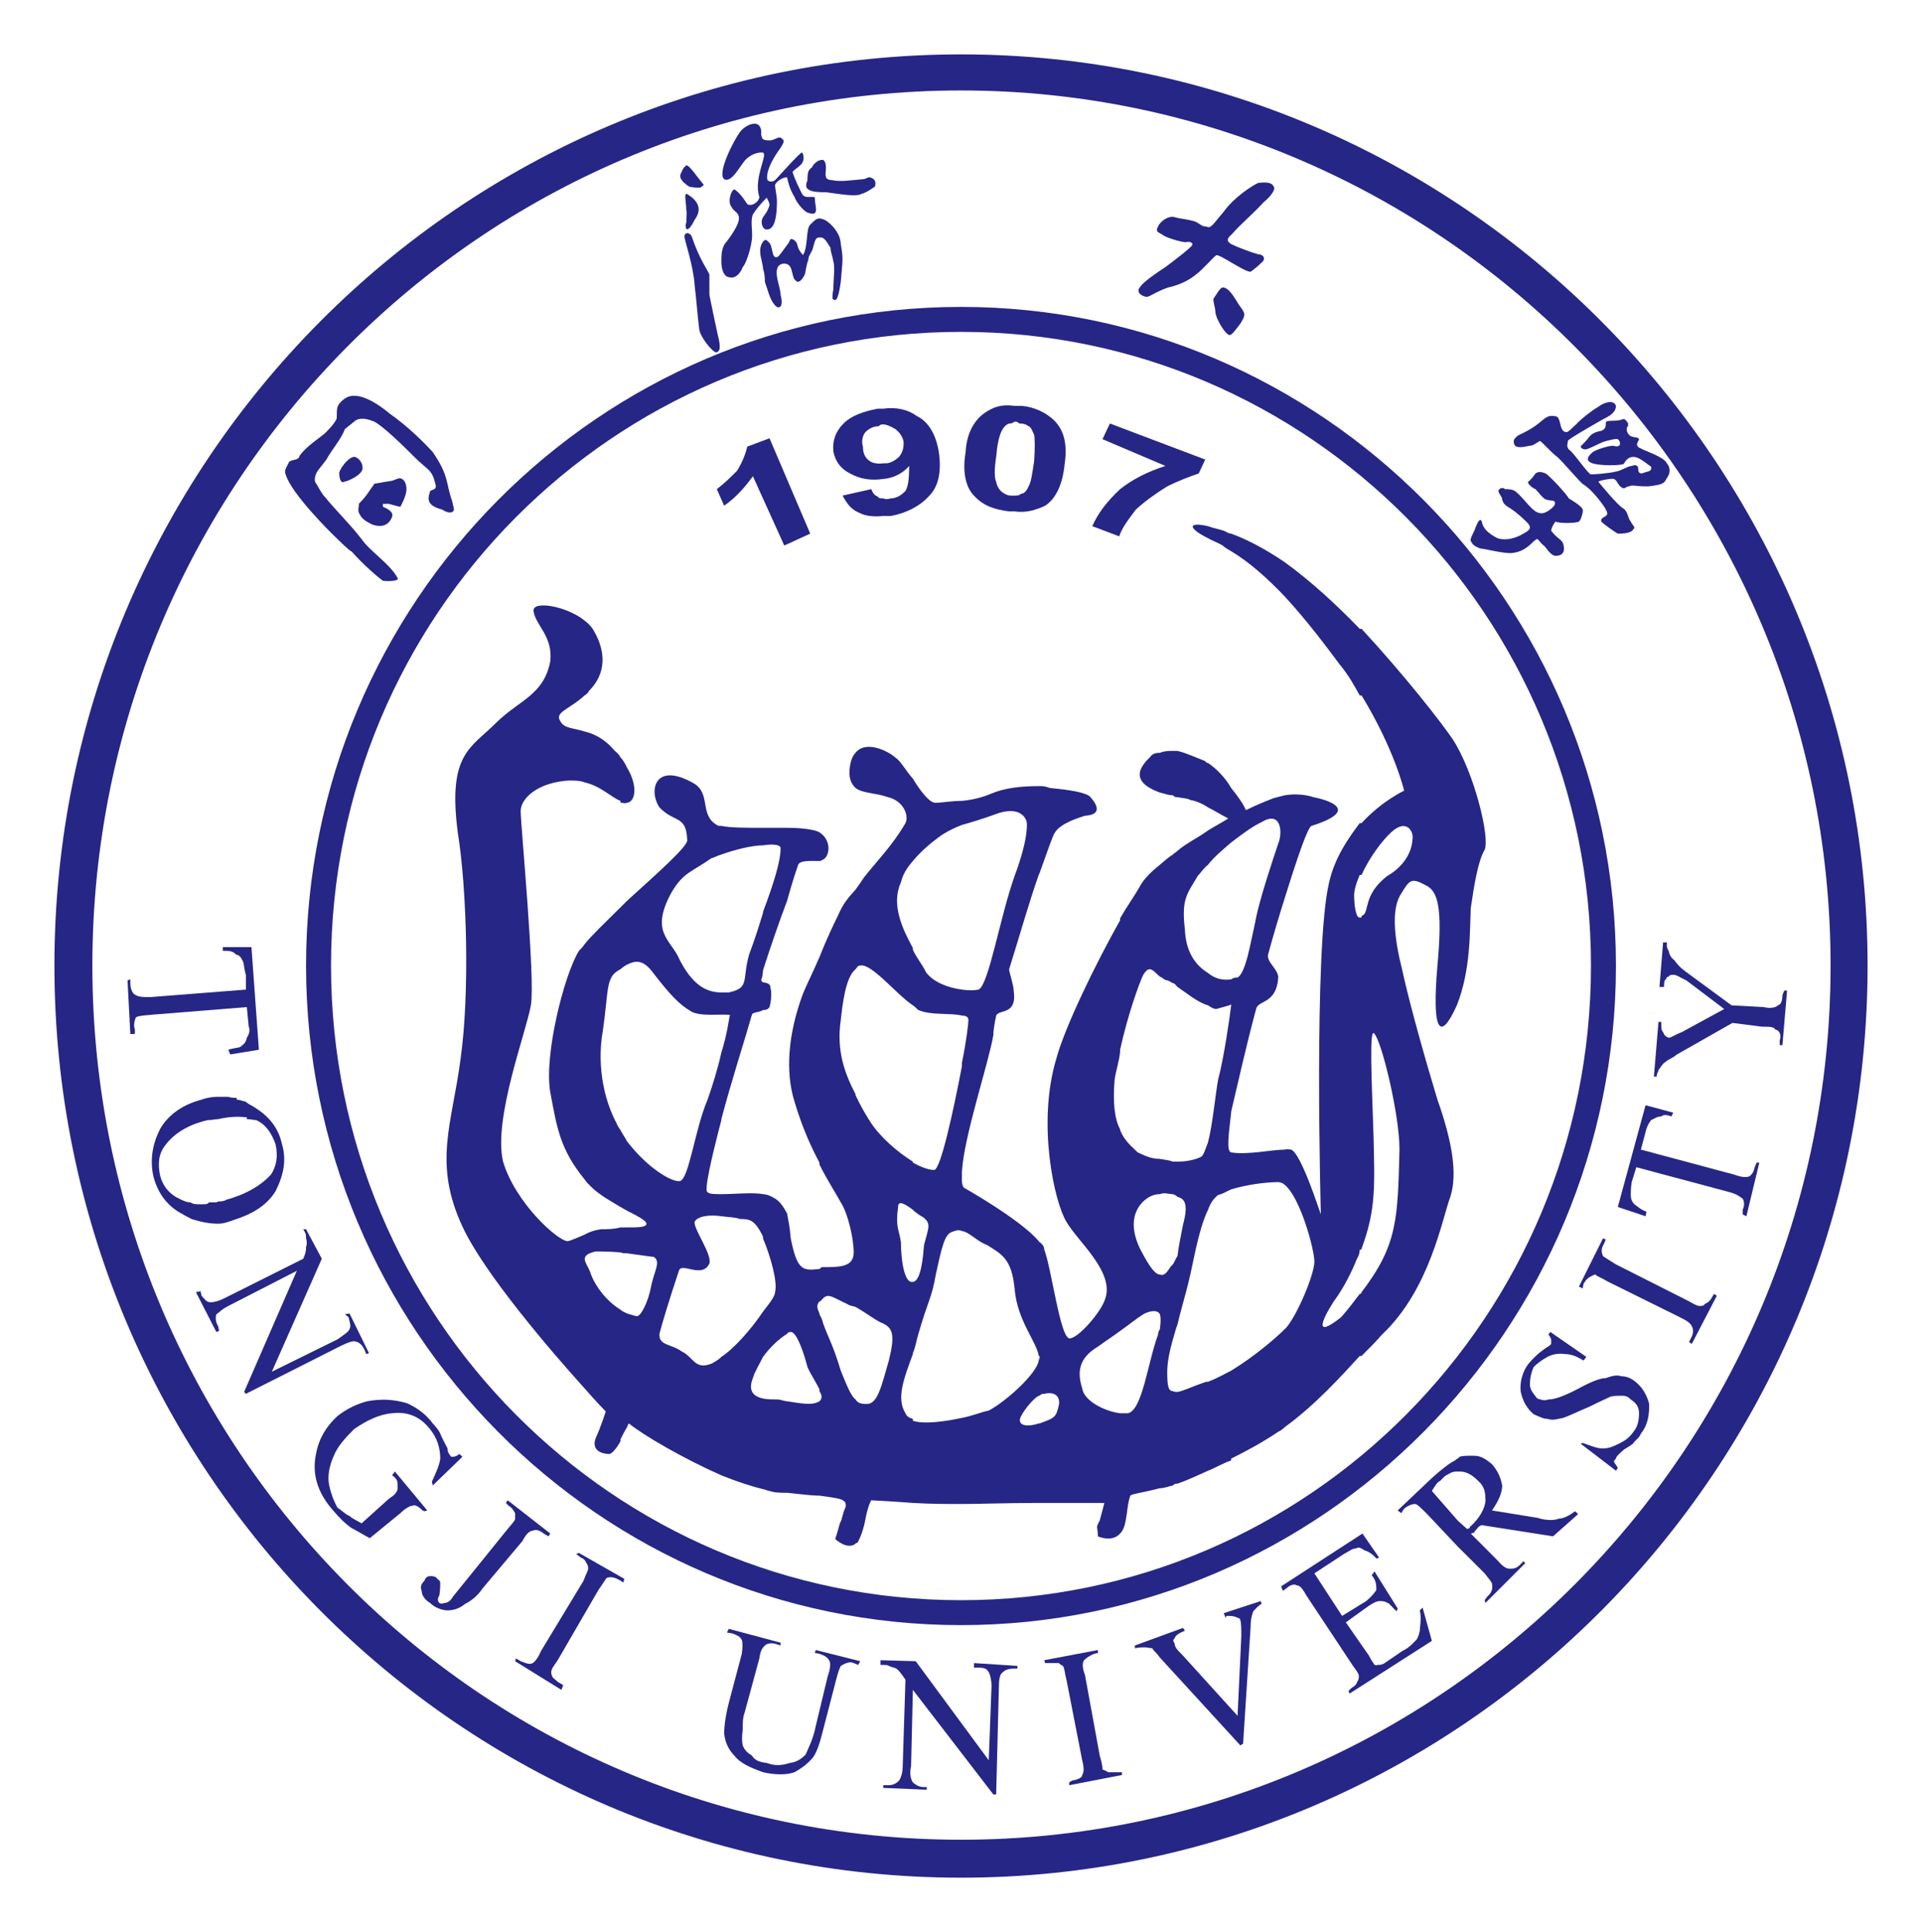 <?xml version="1.0" encoding="UTF-8" standalone="no"?>
<!DOCTYPE svg PUBLIC "-//W3C//DTD SVG 1.0//EN" "http://www.w3.org/TR/2001/REC-SVG-20010904/DTD/svg10.dtd">
<svg
   xmlns:svg="http://www.w3.org/2000/svg"
   xmlns="http://www.w3.org/2000/svg"
   version="1.0"
   width="764"
   height="768"
   viewBox="-1.423 -1.423 50.286 50.551"
   id="svg3544">
  <defs
     id="defs3546" />
  <path
     d="M 0,23.84 C 0,37.009 10.626,47.705 23.721,47.705 L 23.721,46.712 C 11.16,46.712 0.993,36.475 0.993,23.84 C 0.993,11.23 11.16,0.944 23.721,0.944 C 36.258,0.944 46.472,11.23 46.472,23.84 C 46.472,36.475 36.258,46.712 23.721,46.712 L 23.721,47.705 C 36.79,47.705 47.44,37.009 47.44,23.84 C 47.44,10.699 36.79,-5.6843419e-14 23.721,-5.6843419e-14 C 10.626,-5.6843419e-14 0,10.699 0,23.84"
     id="path2879"
     style="fill:#262686;fill-opacity:1;fill-rule:evenodd;stroke:none" />
  <path
     d="M 6.584,23.84 C 6.584,33.352 14.256,41.097 23.721,41.097 L 23.721,40.445 C 14.62,40.445 7.237,33.014 7.237,23.84 C 7.237,14.691 14.62,7.26 23.721,7.26 C 32.82,7.26 40.203,14.691 40.203,23.84 C 40.203,33.014 32.82,40.445 23.721,40.445 L 23.721,41.097 C 33.16,41.097 40.856,33.352 40.856,23.84 C 40.856,14.352 33.16,6.607 23.721,6.607 C 14.256,6.607 6.584,14.352 6.584,23.84"
     id="path2881"
     style="fill:#262686;fill-opacity:1;fill-rule:evenodd;stroke:none" />
  <path
     d="M 18.129,10.262 C 18.08,10.457 18.009,10.65 17.863,10.893 C 17.669,11.085 17.523,11.23 17.331,11.375 L 17.523,11.809 C 17.863,11.568 18.08,11.303 18.275,11.037 L 19.096,12.85 L 19.775,12.539 L 18.71,10.044 L 18.129,10.262 z"
     id="path2883"
     style="fill:#262686;fill-opacity:1;fill-rule:evenodd;stroke:none" />
  <path
     d="M 21.686,11.617 L 21.686,12.078 C 21.42,12.101 21.226,12.078 21.082,12.005 C 20.84,11.909 20.742,11.76 20.621,11.544 L 21.372,11.375 C 21.42,11.496 21.469,11.544 21.541,11.568 C 21.565,11.617 21.614,11.617 21.686,11.617 M 21.686,9.27 L 21.686,9.681 C 21.636,9.681 21.614,9.681 21.565,9.729 C 21.42,9.729 21.3,9.803 21.226,9.876 C 21.154,9.949 21.106,10.116 21.154,10.262 C 21.154,10.457 21.226,10.578 21.348,10.65 C 21.42,10.699 21.565,10.72 21.686,10.699 L 21.686,11.109 C 21.348,11.156 21.082,11.109 20.816,10.965 C 20.574,10.842 20.429,10.65 20.38,10.384 C 20.356,10.116 20.429,9.876 20.646,9.658 C 20.84,9.46 21.154,9.344 21.541,9.27 L 21.686,9.27 z M 22.559,9.46 C 22.34,9.295 22.025,9.221 21.686,9.27 L 21.686,9.681 C 21.76,9.681 21.881,9.729 22.001,9.803 C 22.099,9.876 22.195,9.995 22.219,10.141 C 22.219,10.311 22.195,10.406 22.099,10.531 C 22.025,10.601 21.881,10.699 21.76,10.699 L 21.686,10.699 L 21.686,11.109 C 21.953,11.085 22.195,10.965 22.364,10.768 C 22.364,11.085 22.34,11.303 22.267,11.422 C 22.148,11.544 22.025,11.617 21.881,11.617 C 21.809,11.643 21.735,11.643 21.686,11.617 L 21.686,12.078 L 21.881,12.078 C 22.291,12.005 22.654,11.809 22.872,11.568 C 23.14,11.303 23.211,10.915 23.14,10.406 C 23.066,9.949 22.872,9.609 22.559,9.46"
     id="path2885"
     style="fill:#262686;fill-opacity:1;fill-rule:evenodd;stroke:none" />
  <path
     d="M 25.124,9.196 L 25.124,9.609 C 25.051,9.658 25.026,9.658 24.979,9.658 C 24.905,9.681 24.832,9.754 24.785,9.851 C 24.712,9.995 24.664,10.239 24.64,10.531 C 24.591,10.842 24.591,11.085 24.64,11.182 C 24.664,11.303 24.712,11.375 24.785,11.446 C 24.858,11.496 24.93,11.544 25.026,11.544 L 25.124,11.544 L 25.124,11.957 L 24.979,11.957 C 24.591,11.909 24.3,11.809 24.059,11.544 C 23.865,11.351 23.744,10.965 23.841,10.406 C 23.865,9.924 24.059,9.585 24.324,9.391 C 24.567,9.221 24.785,9.149 25.124,9.196 M 25.293,9.196 L 25.124,9.196 L 25.124,9.609 C 25.172,9.609 25.196,9.609 25.245,9.658 C 25.317,9.658 25.39,9.658 25.488,9.729 C 25.559,9.754 25.582,9.851 25.633,9.949 C 25.656,10.068 25.656,10.335 25.633,10.65 C 25.582,10.965 25.559,11.182 25.488,11.303 C 25.439,11.422 25.366,11.496 25.293,11.496 C 25.245,11.544 25.172,11.544 25.124,11.544 L 25.124,11.957 C 25.439,12.005 25.704,11.909 25.922,11.809 C 26.212,11.617 26.383,11.23 26.431,10.72 C 26.505,10.239 26.431,9.851 26.165,9.585 C 25.97,9.391 25.656,9.221 25.293,9.196"
     id="path2887"
     style="fill:#262686;fill-opacity:1;fill-rule:evenodd;stroke:none" />
  <path
     d="M 27.616,9.658 L 27.422,10.068 L 29.069,10.768 C 28.61,10.915 28.221,11.109 27.883,11.375 C 27.545,11.691 27.302,12.005 27.156,12.344 L 27.859,12.61 C 27.931,12.393 28.076,12.199 28.295,11.909 C 28.535,11.691 28.802,11.496 29.116,11.303 C 29.407,11.156 29.723,11.037 29.94,10.965 L 30.11,10.601 L 27.616,9.658 z"
     id="path2889"
     style="fill:#262686;fill-opacity:1;fill-rule:evenodd;stroke:none" />
  <path
     d="M 9.899,10.406 C 9.706,10.19 9.248,9.729 8.761,9.391 C 8.328,9.027 7.866,8.811 7.6,9.004 C 7.334,9.196 7.406,9.295 7.384,9.535 C 7.31,9.681 7.189,9.803 7.067,9.924 C 6.923,10.044 6.584,10.262 6.415,10.502 C 6.39,10.65 6.147,10.578 6.124,10.699 C 6.075,10.795 6.003,10.893 6.05,10.989 C 6.196,11.496 7.261,12.539 7.261,12.539 C 7.261,12.539 7.77,13.046 7.77,12.999 C 8.109,13.385 8.495,13.7 8.594,13.773 C 8.786,13.795 9.029,13.773 8.979,13.7 C 8.786,13.335 8.252,12.999 8.036,12.682 C 7.721,12.273 7.384,11.957 7.067,11.568 C 6.996,11.496 6.923,11.351 6.85,11.23 C 6.801,11.182 6.801,11.085 6.85,10.965 C 6.874,10.893 6.996,10.768 7.116,10.601 C 7.261,10.335 7.504,10.068 7.6,9.803 C 7.696,9.729 7.841,9.609 7.841,9.609 C 7.963,9.488 8.181,9.535 8.303,9.585 C 8.449,9.609 8.883,9.995 9.415,10.531 C 9.777,10.893 9.876,10.842 9.971,11.254 C 10.021,11.422 9.826,11.375 9.826,11.446 C 9.755,11.643 9.755,11.809 10.143,11.909 C 10.214,11.957 10.36,12.027 10.431,11.957 C 10.48,11.909 10.431,11.834 10.408,11.691 C 10.238,11.23 10.335,11.037 9.899,10.406"
     id="path2891"
     style="fill:#262686;fill-opacity:1;fill-rule:evenodd;stroke:none" />
  <path
     d="M 8.06,10.795 C 8.06,10.699 7.986,10.578 7.866,10.531 C 7.696,10.502 7.406,10.915 7.455,10.989 C 7.455,11.109 7.504,11.23 7.576,11.182 C 7.649,11.182 8.109,10.989 8.06,10.795"
     id="path2893"
     style="fill:#262686;fill-opacity:1;fill-rule:evenodd;stroke:none" />
  <path
     d="M 8.835,11.156 C 8.641,11.182 8.424,11.23 8.376,11.23 C 8.23,11.422 8.181,11.544 7.963,11.76 C 7.986,11.76 7.914,11.957 7.986,12.027 C 8.036,12.149 8.158,12.223 8.303,12.295 C 8.424,12.344 8.714,12.415 8.835,12.101 C 8.883,11.957 8.689,11.881 8.594,11.834 L 8.594,11.76 L 8.714,11.76 C 8.714,11.738 8.979,11.834 9.053,11.834 C 9.15,11.643 9.295,11.375 9.15,11.156 C 9.053,11.037 8.979,11.109 8.835,11.156"
     id="path2895"
     style="fill:#262686;fill-opacity:1;fill-rule:evenodd;stroke:none" />
  <path
     d="M 16.895,3.486 C 16.942,3.46 16.942,3.46 16.992,3.414 C 16.823,3.22 16.605,2.88 16.532,2.905 C 16.483,2.953 16.459,2.953 16.41,3.074 C 16.339,3.196 16.361,3.291 16.605,3.46 C 16.725,3.486 16.797,3.486 16.895,3.486"
     id="path2897"
     style="fill:#262686;fill-opacity:1;fill-rule:evenodd;stroke:none" />
  <path
     d="M 18.637,3.749 C 18.661,3.801 18.71,3.873 18.71,3.945 C 18.661,4.114 18.589,4.186 18.54,4.259 C 18.468,4.381 18.516,4.525 18.589,4.574 C 18.855,4.647 18.904,4.209 18.904,3.848 C 18.904,3.679 18.855,3.533 18.855,3.414 C 18.904,3.291 19.12,3.196 19.17,3.22 C 19.194,3.34 19.241,3.533 19.363,3.729 C 19.435,3.919 19.63,4.114 19.703,4.139 C 20.041,4.259 19.895,3.993 19.895,3.749 C 19.895,3.729 19.848,3.729 19.823,3.729 C 19.726,3.729 19.654,3.749 19.58,3.679 C 19.556,3.655 19.315,3.149 19.315,3.074 C 19.363,3.001 19.556,2.905 19.58,2.808 C 19.63,2.709 19.58,2.566 19.556,2.566 C 19.459,2.615 18.927,3.22 18.855,3.291 C 18.784,3.34 18.71,3.34 18.661,3.291 C 18.637,3.266 18.589,3.001 19,2.444 C 19.12,2.251 19.096,2.251 19,2.178 C 18.927,2.154 18.83,2.251 18.71,2.251 C 18.589,2.251 18.516,2.225 18.516,2.178 C 18.468,2.106 18.516,1.985 18.468,1.913 C 18.395,1.718 18.08,1.84 17.936,2.033 C 17.79,2.225 17.331,3.098 17.523,3.266 C 17.718,3.364 17.913,2.953 18.08,2.759 C 18.275,2.566 18.468,2.566 18.516,2.566 C 18.71,2.566 18.275,3.22 18.444,3.729 C 18.444,3.848 18.25,3.993 18.129,3.919 C 18.129,3.919 17.936,3.606 17.79,3.533 C 17.718,3.533 17.596,3.848 17.718,3.993 C 17.79,4.186 18.177,4.114 17.596,4.89 C 17.45,5.032 17.45,5.254 17.45,5.421 C 17.45,5.639 17.523,5.832 17.669,5.832 C 17.863,5.88 17.985,5.639 18.009,5.565 C 18.08,5.495 18.201,5.181 18.25,4.839 C 18.275,4.6 18.201,4.381 18.275,4.186 C 18.371,4.04 18.468,3.919 18.637,3.749"
     id="path2899"
     style="fill:#262686;fill-opacity:1;fill-rule:evenodd;stroke:none" />
  <path
     d="M 16.749,4.332 C 16.942,4.066 16.87,3.848 16.556,3.655 C 16.459,3.606 16.532,3.873 16.532,4.066 C 16.556,4.114 16.532,4.332 16.532,4.405 C 16.483,4.501 16.532,4.768 16.749,4.332"
     id="path2901"
     style="fill:#262686;fill-opacity:1;fill-rule:evenodd;stroke:none" />
  <path
     d="M 17.137,6.293 L 17.137,5.76 C 17.089,5.639 16.87,5.349 16.676,4.768 C 16.628,4.647 16.483,4.647 16.483,4.768 C 16.483,4.839 16.725,5.565 16.749,6.026 C 16.797,6.415 16.823,6.801 16.87,7.188 C 16.895,7.405 17.259,7.843 17.331,7.794 C 17.402,7.768 17.45,7.695 17.355,7.332 C 17.281,6.996 17.209,6.655 17.137,6.293"
     id="path2903"
     style="fill:#262686;fill-opacity:1;fill-rule:evenodd;stroke:none" />
  <path
     d="M 21.348,3.22 C 21.3,3.196 21.226,3.266 21.154,3.266 C 20.84,3.291 20.574,3.34 20.356,3.291 C 20.282,3.291 20.186,3.266 20.186,3.196 C 20.163,3.149 20.186,3.074 20.186,2.953 C 20.186,2.88 20.163,2.759 20.09,2.759 C 19.968,2.759 19.848,2.88 19.823,2.953 C 19.726,3.025 19.703,3.074 19.703,3.291 C 19.654,3.414 19.654,3.486 19.726,3.533 C 19.823,3.606 20.016,3.606 20.186,3.606 C 20.55,3.655 20.96,3.729 21.106,3.655 C 21.275,3.606 21.42,3.486 21.469,3.46 C 21.494,3.364 21.494,3.266 21.348,3.22"
     id="path2905"
     style="fill:#262686;fill-opacity:1;fill-rule:evenodd;stroke:none" />
  <path
     d="M 20.09,4.308 C 19.968,4.259 19.895,4.332 19.775,4.455 C 19.654,4.574 19.726,5.058 19.58,5.254 C 19.58,5.229 19.508,5.181 19.459,5.058 C 19.435,4.986 19.435,4.89 19.315,4.839 C 19.241,4.79 19.241,4.914 19.17,4.986 C 19.049,5.155 18.976,5.254 18.927,5.298 C 18.734,5.372 18.83,4.986 18.661,4.89 C 18.589,4.768 18.444,4.986 18.468,5.181 C 18.468,5.298 18.54,5.495 18.54,5.612 C 18.589,5.736 18.589,5.905 18.589,5.954 C 18.661,6.147 18.71,6.389 18.83,6.536 C 18.927,6.68 19.096,6.655 19,6.293 C 19,6.099 18.83,5.76 18.927,5.565 C 19,5.446 19.17,5.446 19.241,5.543 C 19.315,5.639 19.315,5.88 19.386,5.905 C 19.459,6.026 19.58,5.88 19.63,5.76 C 19.654,5.736 19.654,5.565 19.726,5.372 C 19.726,5.254 19.823,5.181 19.848,5.058 C 19.895,4.914 19.895,4.79 20.016,4.79 C 20.163,4.768 20.234,4.963 20.306,5.058 C 20.306,5.181 20.356,5.254 20.38,5.421 C 20.429,5.543 20.38,5.905 20.38,6.147 C 20.356,6.269 20.356,6.343 20.356,6.389 C 20.429,6.463 20.501,6.487 20.574,5.954 C 20.621,5.372 20.646,5.372 20.574,4.963 C 20.574,4.647 20.234,4.332 20.09,4.308"
     id="path2907"
     style="fill:#262686;fill-opacity:1;fill-rule:evenodd;stroke:none" />
  <path
     d="M 31.491,3.364 C 31.296,3.46 30.86,3.749 30.595,4.114 C 30.305,4.455 30.255,4.574 30.133,4.501 C 30.038,4.501 30.061,4.501 29.867,4.381 C 29.65,4.308 29.48,4.308 29.311,4.259 C 29.141,4.209 28.924,4.381 28.876,4.501 C 28.802,4.647 28.876,4.647 28.995,4.72 C 29.069,4.79 29.48,4.914 29.602,4.914 C 29.674,4.89 29.795,4.914 29.771,4.986 C 29.771,5.032 29.264,5.421 29.069,5.565 C 28.876,5.688 28.489,5.954 28.416,6.074 C 28.27,6.22 28.464,6.343 28.585,6.343 C 28.656,6.343 28.85,6.195 29.141,6.099 C 29.48,6.026 29.723,5.88 29.867,5.76 C 30.038,5.639 30.328,5.298 30.4,5.254 C 30.496,5.229 31.126,5.688 31.296,5.688 C 31.367,5.639 31.491,5.543 31.586,5.446 C 31.707,5.349 31.634,5.229 31.491,5.229 C 31.32,5.181 30.981,5.058 30.788,4.963 C 30.595,4.839 30.762,4.768 30.86,4.647 C 30.956,4.525 31.418,4.114 31.634,3.873 C 31.9,3.655 31.95,3.486 31.9,3.46 C 31.852,3.34 31.684,3.34 31.491,3.364"
     id="path2909"
     style="fill:#262686;fill-opacity:1;fill-rule:evenodd;stroke:none" />
  <path
     d="M 30.567,6.099 C 30.496,6.099 30.4,6.293 30.328,6.389 C 30.305,6.463 30.376,6.607 30.376,6.753 C 30.4,6.923 30.595,7.26 30.714,7.332 C 30.788,7.381 30.86,7.26 31.03,7.044 C 31.174,6.801 31.174,6.801 30.981,6.536 C 30.835,6.293 30.714,6.099 30.567,6.099"
     id="path2911"
     style="fill:#262686;fill-opacity:1;fill-rule:evenodd;stroke:none" />
  <path
     d="M 42.188,10.699 C 42.115,10.531 41.631,10.384 41.509,10.311 C 41.315,10.239 41.46,10.116 41.46,10.068 C 41.438,9.995 41.269,10.044 41.195,9.949 C 41.123,9.876 41.123,9.754 41.171,9.729 C 41.171,9.681 41.195,9.658 41.123,9.585 C 41.05,9.488 41.05,9.585 40.807,9.585 C 40.59,9.585 40.59,9.609 40.59,9.658 C 40.59,9.729 40.59,9.803 40.469,9.851 C 40.324,9.876 40.203,9.924 40.131,10.044 C 40.009,10.19 39.936,10.239 39.936,10.262 C 39.936,10.311 40.009,10.335 40.057,10.335 C 40.131,10.335 40.396,10.19 40.516,10.141 C 40.59,10.116 40.856,10.044 40.905,10.068 C 40.977,10.116 40.977,10.239 40.929,10.239 C 40.905,10.262 40.856,10.262 40.785,10.239 C 40.663,10.239 40.349,10.335 40.25,10.406 C 40.131,10.502 40.081,10.601 40.154,10.65 C 40.25,10.768 40.905,10.768 41.05,10.72 C 41.074,10.72 41.123,10.531 41.315,10.531 C 41.438,10.531 41.583,10.65 41.655,10.699 C 41.726,10.768 41.801,10.768 41.776,10.842 C 41.776,10.915 41.655,10.915 41.532,10.965 C 41.46,10.965 41.438,10.915 41.438,10.842 C 41.438,10.768 41.389,10.72 41.269,10.768 C 41.171,10.768 41.001,10.893 40.856,10.915 C 40.663,10.965 40.276,10.989 40.203,10.989 C 40.131,10.989 39.744,10.406 39.621,10.335 C 39.551,10.239 39.597,10.19 39.597,10.116 C 39.597,10.068 40.324,9.658 40.54,9.535 C 40.807,9.412 40.856,9.295 40.856,9.196 C 40.807,9.027 40.54,9.101 40.396,9.221 C 40.25,9.295 39.888,9.585 39.815,9.681 C 39.719,9.754 39.597,9.924 39.525,9.876 C 39.404,9.851 39.404,9.609 39.356,9.535 C 39.331,9.46 39.259,9.46 39.138,9.46 C 38.968,9.488 38.895,9.658 38.534,9.851 C 38.362,9.949 38.291,9.949 38.219,10.044 C 38.17,10.068 38.17,10.19 38.219,10.239 C 38.291,10.311 38.484,10.262 38.605,10.239 C 38.703,10.239 38.799,10.141 38.871,10.116 C 38.895,10.116 39.138,10.384 39.282,10.502 C 39.429,10.601 39.936,11.23 40.009,11.254 C 40.276,11.422 40.59,11.881 40.59,11.909 C 40.614,11.957 40.663,12.027 40.59,12.078 C 40.469,12.149 40.469,12.149 40.469,12.223 C 40.516,12.273 40.807,12.489 40.905,12.539 C 41.001,12.539 41.269,12.539 41.315,12.415 C 41.389,12.393 41.269,12.295 41.244,12.223 C 41.171,12.149 41.171,11.957 41.05,11.881 C 40.905,11.809 40.396,11.182 40.396,11.182 C 40.396,11.156 40.735,11.085 40.807,11.109 C 40.905,11.156 40.905,11.303 41.05,11.351 C 41.123,11.351 41.123,11.303 41.195,11.303 C 41.315,11.254 41.315,11.303 41.703,11.303 C 42.09,11.254 42.115,11.23 42.188,11.085 C 42.26,10.989 42.307,10.842 42.188,10.699"
     id="path2913"
     style="fill:#262686;fill-opacity:1;fill-rule:evenodd;stroke:none" />
  <path
     d="M 39.621,11.617 C 39.597,11.544 39.138,11.037 39.016,10.965 C 38.895,10.915 38.822,10.915 38.75,10.965 C 38.703,11.037 38.605,11.156 38.557,11.182 C 38.534,11.23 38.678,11.351 38.75,11.375 C 38.822,11.446 38.944,11.617 39.016,11.643 C 39.138,11.691 39.282,11.643 39.259,11.76 C 39.259,11.834 39.016,12.027 38.895,12.005 C 38.678,12.005 38.484,11.643 38.241,11.446 C 38.17,11.375 38.024,11.375 37.953,11.375 C 37.88,11.303 37.782,11.375 37.782,11.422 C 37.782,11.496 37.88,11.568 37.88,11.643 C 37.904,11.76 37.976,11.809 38.097,11.881 C 38.291,12.005 38.484,12.199 38.557,12.273 C 38.605,12.344 38.678,12.415 38.435,12.539 C 38.241,12.659 37.976,12.731 37.758,12.659 C 37.516,12.539 37.37,12.393 37.346,12.223 C 37.297,12.101 37.226,12.273 37.176,12.393 C 37.153,12.489 37.031,12.659 37.057,12.731 C 37.104,12.803 37.104,12.85 37.297,12.925 C 37.492,12.949 37.953,13.07 38.146,13.046 C 38.557,12.999 38.703,12.682 38.799,12.682 C 38.822,12.682 38.895,12.803 38.968,12.85 C 39.016,12.876 39.138,13.119 39.282,13.119 C 39.404,13.119 39.551,13.07 39.476,12.803 C 39.429,12.682 39.331,12.682 39.161,12.464 C 39.161,12.393 39.259,12.223 39.282,12.223 C 39.331,12.273 39.815,12.273 39.888,12.223 C 39.936,12.199 40.009,11.957 39.985,11.909 C 39.985,11.834 39.67,11.643 39.621,11.617"
     id="path2915"
     style="fill:#262686;fill-opacity:1;fill-rule:evenodd;stroke:none" />
  <path
     d="M 13.87,23.284 C 13.821,23.358 13.773,23.405 13.724,23.454 C 13.336,24.082 12.804,26.188 12.974,27.156 C 13.144,28.051 13.216,28.633 13.87,29.433 L 13.87,23.284 z M 13.87,14.812 L 13.87,16.773 C 13.482,17.136 13.071,17.209 13.239,17.449 C 13.336,17.642 13.579,17.62 13.87,17.716 L 13.87,19.046 C 13.748,18.999 13.604,18.999 13.459,18.999 C 12.659,19.046 12.199,19.459 12.199,19.799 C 12.199,20.161 12.586,24.201 12.466,24.881 C 12.344,25.584 11.473,27.858 11.739,28.971 C 12.054,30.036 13.168,31.052 13.434,31.052 C 13.53,31.029 13.699,30.954 13.87,30.881 L 13.87,34.901 C 12.974,33.911 11.231,31.875 10.674,30.665 C 9.899,28.996 10.408,27.979 10.626,26.284 C 10.867,24.59 10.795,21.854 10.553,20.354 C 10.286,18.297 10.893,18.154 11.546,17.499 C 12.15,16.895 12.804,16.773 12.974,15.877 C 13.046,15.223 12.586,14.931 12.537,14.571 C 12.489,14.28 13.386,14.425 13.87,14.812 M 13.87,16.773 L 13.87,14.812 C 13.966,14.885 14.062,14.982 14.111,15.079 C 14.425,15.61 14.449,16.19 13.99,16.65 C 13.966,16.7 13.918,16.749 13.87,16.773 M 13.87,19.046 C 14.305,19.145 14.595,19.459 14.812,19.531 L 14.812,19.581 L 14.812,18.396 C 14.764,18.297 14.715,18.274 14.644,18.204 C 14.377,17.887 14.086,17.766 13.87,17.716 L 13.87,19.046 z M 13.87,29.433 C 13.918,29.506 13.966,29.554 14.039,29.625 C 14.256,29.841 14.57,30.012 14.812,30.157 L 14.812,28.148 C 14.764,28.076 14.715,28.001 14.715,27.979 C 14.449,27.495 14.16,26.576 14.354,25.511 C 14.499,24.494 14.425,24.152 14.764,23.962 L 14.812,23.936 L 14.812,22.316 C 14.425,22.703 14.062,23.041 13.87,23.284 L 13.87,29.433 z M 13.87,34.901 C 14.209,35.29 14.425,35.506 14.425,35.506 C 14.425,35.506 14.305,35.894 14.16,36.209 C 14.039,36.549 14.354,36.62 14.524,36.62 C 14.57,36.62 14.715,36.475 14.812,36.281 L 14.812,36.233 L 14.812,32.844 C 14.449,32.625 14.16,32.239 14.039,31.924 C 13.966,31.636 13.651,31.439 14.16,31.32 C 14.256,31.32 14.524,31.32 14.812,31.345 L 14.812,30.691 C 14.644,30.739 14.449,30.739 14.305,30.739 C 14.134,30.762 13.99,30.811 13.87,30.881 L 13.87,34.901 z M 14.982,32.943 L 14.982,35.917 C 14.934,35.99 14.861,36.135 14.812,36.233 L 14.812,32.844 C 14.861,32.894 14.934,32.916 14.982,32.943 M 14.982,30.691 L 14.982,31.369 C 14.934,31.369 14.861,31.369 14.812,31.345 L 14.812,30.691 L 14.982,30.691 z M 14.982,28.44 L 14.982,30.254 L 14.812,30.157 L 14.812,28.148 C 14.861,28.246 14.934,28.343 14.982,28.44 M 14.982,22.146 L 14.982,23.816 C 14.934,23.84 14.861,23.889 14.812,23.936 L 14.812,22.316 L 14.982,22.146 z M 14.982,18.66 L 14.982,19.581 C 14.934,19.605 14.886,19.581 14.812,19.581 L 14.812,18.396 C 14.886,18.468 14.934,18.565 14.982,18.66 M 17.45,37.178 C 17.863,37.346 18.25,37.468 18.54,37.54 L 18.54,35.169 C 18.323,35.12 18.129,34.996 18.275,34.634 C 18.323,34.466 18.444,34.273 18.54,34.078 L 18.54,32.894 C 18.25,33.33 17.79,33.859 17.45,34.078 L 17.45,37.178 z M 18.54,20.236 C 18.129,20.236 17.669,20.236 17.45,20.186 L 17.45,20.935 C 17.79,20.812 18.25,20.695 18.54,20.695 L 18.54,20.236 z M 17.45,27.858 C 17.718,26.841 18.08,25.729 18.25,25.125 C 18.275,25.05 18.444,25.074 18.54,25.003 L 18.54,24.276 C 18.516,24.276 18.468,24.227 18.516,24.152 C 18.516,24.131 18.54,24.034 18.54,23.962 L 18.54,22.436 L 18.54,22.46 C 18.444,22.776 18.323,23.161 18.177,23.549 C 17.985,24.227 18.201,24.421 17.645,24.544 L 17.45,24.544 L 17.45,25.125 C 17.596,25.125 17.718,25.125 17.669,25.149 C 17.645,25.267 17.596,25.656 17.45,26.115 L 17.45,27.858 z M 18.54,29.821 C 18.275,29.77 17.79,29.821 17.45,29.821 L 17.45,30.399 C 17.645,30.424 17.814,30.424 17.936,30.471 C 18.201,30.471 18.323,30.495 18.54,30.93 L 18.54,30.98 L 18.54,29.821 z M 18.54,37.54 L 18.54,35.169 C 18.661,35.193 18.83,35.193 18.927,35.193 C 19,35.193 19.096,35.24 19.17,35.24 L 19.17,37.635 C 19,37.635 18.855,37.635 18.71,37.587 C 18.661,37.587 18.589,37.54 18.54,37.54 M 18.54,23.962 L 18.54,22.436 C 18.83,21.663 19,21.105 19,20.767 C 19,20.695 18.855,20.645 18.54,20.695 L 18.54,20.236 L 19.17,20.236 L 19.17,22.146 C 18.976,22.654 18.734,23.358 18.54,23.962 M 18.54,25.003 C 18.589,25.003 18.661,25.003 18.71,24.927 C 18.734,24.858 18.784,24.59 18.734,24.421 C 18.734,24.301 18.637,24.301 18.54,24.276 L 18.54,25.003 z M 19.17,30.328 L 19.17,33.475 C 18.976,33.594 18.734,33.811 18.54,34.078 L 18.54,32.894 C 18.734,32.65 18.855,32.48 18.855,32.385 C 18.927,32.117 18.734,31.439 18.54,30.98 L 18.54,29.821 C 18.589,29.821 18.637,29.841 18.661,29.841 C 18.904,29.94 19,30.012 19.17,30.328 M 19.17,37.635 C 19.459,37.66 19.775,37.709 20.016,37.709 L 20.016,35.24 C 19.823,35.362 19.508,35.29 19.17,35.24 L 19.17,37.635 z M 19.17,22.146 C 19.315,21.615 19.435,21.276 19.459,21.203 C 19.508,21.079 19.823,21.105 20.016,21.105 L 20.016,20.354 C 19.895,20.282 19.556,20.236 19.17,20.236 L 19.17,22.146 z M 20.016,31.779 C 19.58,31.826 19.435,31.826 19.266,30.98 C 19.241,30.665 19.194,30.471 19.17,30.328 L 19.17,33.475 C 19.194,33.426 19.266,33.426 19.266,33.426 C 19.435,33.426 19.63,34.055 19.703,34.344 C 19.775,34.513 19.92,34.73 20.016,34.926 L 20.016,34.975 L 20.016,32.964 L 20.016,32.943 C 19.968,32.82 19.92,32.746 20.016,32.625 L 20.016,31.779 z M 20.016,23.622 C 19.848,24.01 19.654,24.399 19.58,24.59 C 19.194,25.631 19.12,26.624 19.363,27.398 C 19.58,28.125 19.823,28.633 20.016,28.996 L 20.016,29.044 L 20.016,23.622 z M 20.016,37.709 L 20.016,35.24 C 20.09,35.169 20.09,35.095 20.016,34.975 L 20.016,32.964 C 20.041,33.014 20.09,33.086 20.114,33.206 C 20.234,33.545 20.38,33.786 20.574,34.44 C 20.742,34.854 20.84,35.095 20.96,35.193 L 20.96,38.968 C 20.742,39.139 20.429,38.845 20.429,38.845 C 20.429,38.845 20.501,38.627 20.55,38.435 C 20.621,38.312 20.621,38.167 20.695,38.024 C 20.767,37.782 20.501,37.782 20.016,37.709 M 20.016,21.105 C 20.041,21.105 20.041,21.105 20.09,21.079 C 20.282,21.01 20.356,20.574 20.016,20.354 L 20.016,21.105 z M 20.96,21.854 L 20.96,23.936 C 20.695,24.152 20.621,24.858 20.574,25.267 C 20.453,26.093 20.695,26.696 20.96,27.205 L 20.96,32.771 C 20.887,32.746 20.816,32.746 20.742,32.696 C 20.282,32.48 20.234,32.385 20.041,32.625 L 20.016,32.625 L 20.016,31.779 C 20.041,31.779 20.041,31.731 20.09,31.731 C 20.55,31.731 20.913,31.731 20.913,31.345 C 20.913,31.005 20.767,30.328 20.574,30.036 C 20.429,29.77 20.234,29.48 20.016,29.044 L 20.016,23.622 C 20.186,23.186 20.38,22.776 20.501,22.532 C 20.646,22.194 20.767,22.074 20.96,21.854 M 20.96,18.274 L 20.96,19.194 C 20.84,19.071 20.767,18.93 20.816,18.611 C 20.84,18.468 20.887,18.348 20.96,18.274 M 20.96,38.968 C 20.96,38.944 21.009,38.944 21.009,38.944 C 21.082,38.822 21.177,38.58 21.226,38.289 C 21.3,37.928 21.372,37.831 21.372,37.831 C 21.372,37.831 21.881,37.855 22.461,37.9 L 22.461,35.701 C 22.364,35.675 22.291,35.627 22.267,35.554 C 22.025,35.169 22.219,34.659 22.461,34.005 L 22.461,32.117 C 22.219,32.165 22.148,31.464 22.148,31.076 C 22.099,30.739 22.001,30.691 22.074,30.157 C 22.074,29.965 22.267,30.086 22.461,30.23 L 22.461,28.971 C 22.074,28.729 21.614,28.343 21.348,27.931 C 21.226,27.739 21.082,27.495 20.96,27.23 L 20.96,27.205 L 20.96,32.771 C 21.3,32.964 21.494,33.134 21.686,33.206 C 21.929,33.33 22.001,33.498 21.832,34.175 C 21.636,34.854 21.541,35.29 21.275,35.311 C 21.154,35.311 21.032,35.311 20.96,35.193 L 20.96,38.968 z M 22.461,18.95 C 22.267,18.734 22.148,18.491 22.001,18.396 C 21.809,18.224 21.226,17.936 20.96,18.274 L 20.96,19.194 C 21.154,19.339 21.469,19.314 21.809,19.434 C 22.219,19.531 22.364,19.92 22.267,20.113 C 21.929,20.695 21.541,21.079 21.177,21.54 C 21.082,21.688 21.009,21.784 20.96,21.854 L 20.96,23.936 C 21.009,23.889 21.009,23.84 21.082,23.84 C 21.372,23.769 22.025,24.59 22.461,24.881 L 22.461,23.381 C 22.195,22.895 21.881,22.244 22.148,21.663 C 22.195,21.468 22.291,21.3 22.461,21.105 L 22.461,18.95 z M 23.744,26.476 L 23.744,30.786 C 23.648,30.739 23.551,30.786 23.477,30.811 C 23.284,30.881 23.211,31.245 23.066,31.899 C 22.945,32.578 22.872,32.553 22.606,33.475 C 22.559,33.62 22.535,33.811 22.461,33.981 L 22.461,34.005 L 22.461,32.117 C 22.68,32.094 22.729,31.439 22.753,31.15 C 22.872,30.691 22.945,30.594 22.729,30.424 C 22.68,30.399 22.559,30.328 22.461,30.23 L 22.461,28.971 L 22.461,28.996 C 22.68,29.116 22.872,29.188 23.017,29.188 C 23.188,29.188 23.526,27.615 23.744,26.476 M 23.744,24.469 L 23.744,25.149 C 23.454,25.074 22.921,25.149 22.606,25.003 C 22.559,24.977 22.535,24.927 22.461,24.881 L 22.461,23.381 L 22.461,23.427 C 22.559,23.646 22.729,23.84 22.8,24.01 C 22.994,24.276 23.38,24.421 23.744,24.469 M 22.461,37.9 L 22.461,35.701 L 22.461,35.75 C 22.753,35.846 23.284,35.773 23.744,35.675 L 23.744,37.928 L 23.671,37.928 C 23.405,37.928 22.921,37.928 22.461,37.9 M 23.744,19.531 L 23.744,20.161 C 23.551,20.236 23.405,20.305 23.211,20.427 C 22.945,20.62 22.68,20.839 22.461,21.105 L 22.461,18.95 C 22.68,19.314 22.921,19.605 23.066,19.581 C 23.211,19.581 23.477,19.531 23.744,19.531 M 23.744,37.928 C 24.131,37.928 24.979,37.9 25.754,37.9 L 25.776,37.9 L 25.776,35.82 L 25.754,35.82 C 25.39,35.941 25.172,35.846 25.293,35.627 C 25.366,35.484 25.582,35.193 25.754,35.095 L 25.776,35.095 L 25.776,34.127 C 25.776,34.127 25.754,34.127 25.754,34.175 C 25.704,34.513 24.905,35.24 24.446,35.484 C 24.3,35.506 24.01,35.627 23.744,35.675 L 23.744,37.928 z M 25.776,31.076 L 25.754,31.052 C 25.293,30.495 23.793,29.65 23.793,29.65 C 23.744,29.578 23.744,29.506 23.744,29.433 L 23.744,29.239 C 23.793,28.316 24.446,26.384 24.567,25.656 C 24.567,25.535 24.591,25.39 24.64,25.149 C 24.712,24.977 25.196,25.149 25.098,24.494 C 25.098,24.349 24.979,24.01 24.979,23.936 C 25.245,23.093 25.511,22.146 25.754,21.468 L 25.776,21.42 L 25.776,19.145 L 25.754,19.145 C 25.293,19.145 24.858,19.194 24.519,19.339 C 24.3,19.434 24.01,19.509 23.744,19.531 L 23.744,20.161 C 24.01,20.087 24.324,19.991 24.712,19.848 C 25.366,19.654 25.439,20.087 25.439,20.087 C 25.439,20.087 25.511,20.453 25.124,21.492 C 24.736,22.582 24.446,24.349 24.18,24.469 C 24.059,24.494 23.914,24.494 23.744,24.469 L 23.744,25.149 C 23.865,25.149 23.914,25.194 23.914,25.267 C 23.914,25.341 23.865,25.802 23.744,26.384 L 23.744,26.476 L 23.744,30.786 C 23.938,30.811 24.131,31.052 24.398,31.15 C 24.785,31.392 25.051,31.511 25.124,32.312 C 25.196,33.134 25.704,33.691 25.754,34.055 L 25.776,34.055 L 25.776,31.076 z M 25.776,21.42 C 25.97,20.886 26.115,20.453 26.165,20.38 C 26.31,20.113 26.816,19.97 26.964,19.92 C 27.399,19.895 27.302,19.654 27.108,19.434 C 27.011,19.314 26.578,19.244 26.044,19.194 C 25.922,19.145 25.85,19.145 25.776,19.145 L 25.776,21.42 z M 27.883,22.654 L 27.883,26.093 C 27.859,26.359 27.761,26.624 27.738,26.841 C 27.69,27.422 27.738,27.858 27.883,28.125 L 27.883,33.401 C 27.69,33.545 27.495,33.669 27.302,33.811 C 26.769,34.127 26.769,34.513 26.891,34.901 C 26.94,35.24 27.495,35.506 27.883,35.554 L 27.883,38.701 C 27.666,38.944 27.302,38.774 27.302,38.774 C 27.302,38.508 27.23,38.58 27.35,38.361 C 27.422,38.097 27.471,37.9 27.471,37.9 L 25.776,37.9 L 25.776,35.82 C 26.165,35.675 26.212,35.675 26.286,35.311 C 26.31,35.045 26.091,34.996 25.899,35.045 C 25.85,35.045 25.826,35.045 25.776,35.095 L 25.776,34.127 L 25.776,34.055 L 25.776,31.076 C 25.85,31.126 25.899,31.199 25.899,31.273 C 26.091,31.779 26.31,33.545 26.551,33.594 C 26.769,33.62 27.399,32.894 27.495,32.553 C 27.738,31.852 26.769,31.052 26.479,30.546 C 26.165,30.036 25.704,27.979 26.212,26.284 C 26.431,25.462 27.23,23.816 27.883,22.654 M 27.883,38.701 C 27.956,38.627 28.004,38.508 28.029,38.361 C 28.076,38.117 28.076,37.928 28.149,37.709 C 28.198,37.66 28.464,37.635 28.924,37.515 C 29.044,37.515 29.141,37.468 29.264,37.443 L 29.264,34.975 C 29.141,34.975 29.116,34.828 29.116,34.466 C 29.116,34.2 29.19,33.884 29.264,33.62 L 29.264,31.659 L 29.214,31.706 C 29.116,31.852 29.044,31.973 28.924,31.924 C 28.802,31.924 28.656,31.731 28.416,31.273 C 28.221,30.881 28.125,30.399 28.464,30.036 C 28.61,29.892 28.755,29.821 28.924,29.821 C 29.044,29.77 29.141,29.821 29.264,29.821 L 29.264,28.971 C 29.141,28.924 29.044,28.924 28.924,28.899 C 28.656,28.899 28.464,28.777 28.344,28.729 C 28.198,28.582 28.004,28.44 27.883,28.148 L 27.883,28.125 L 27.883,33.401 C 28.125,33.231 28.295,33.086 28.489,32.964 C 28.61,32.894 28.85,32.82 28.924,32.964 C 28.949,33.04 28.949,33.159 28.924,33.352 C 28.876,33.426 28.876,33.475 28.876,33.498 C 28.61,34.2 28.464,35.506 28.076,35.554 L 27.883,35.554 L 27.883,38.701 z M 29.264,20.935 C 29.141,21.01 29.044,21.105 28.924,21.203 C 28.683,21.395 28.489,21.591 28.391,21.784 C 28.27,22.001 28.076,22.269 27.883,22.604 L 27.883,22.654 L 27.883,26.093 L 27.883,26.043 C 28.076,25.149 28.391,24.276 28.489,24.082 C 28.656,23.816 28.73,23.962 28.924,24.131 C 28.995,24.152 29.044,24.227 29.116,24.227 C 29.141,24.227 29.214,24.276 29.264,24.301 L 29.264,20.935 z M 29.264,18.224 C 29.141,18.224 29.044,18.224 28.924,18.274 C 28.802,18.274 28.73,18.297 28.656,18.396 C 28.149,18.878 28.464,19.145 28.924,19.314 C 29.044,19.339 29.141,19.385 29.264,19.385 L 29.264,18.224 z M 30.183,28.464 L 30.183,30.23 C 29.916,30.786 29.795,31.659 29.674,32.117 C 29.602,32.431 29.48,32.82 29.384,33.231 C 29.335,33.352 29.311,33.475 29.264,33.62 L 29.264,31.659 C 29.311,31.587 29.335,31.511 29.384,31.439 C 29.407,31.245 29.456,30.98 29.529,30.619 C 29.674,30.086 29.578,29.94 29.384,29.892 C 29.335,29.841 29.311,29.841 29.311,29.841 L 29.264,29.821 L 29.264,28.971 L 29.384,28.971 C 29.602,28.971 29.843,28.924 29.989,28.85 C 30.061,28.828 30.11,28.656 30.183,28.464 M 29.264,37.443 L 29.264,34.975 C 29.311,34.996 29.335,34.996 29.384,34.996 C 29.529,34.975 29.771,34.854 30.133,34.73 L 30.183,34.73 L 30.183,37.057 C 29.867,37.201 29.602,37.322 29.384,37.395 C 29.335,37.395 29.311,37.395 29.264,37.443 M 30.183,20.305 L 30.183,21.203 C 30.061,21.3 29.989,21.42 29.916,21.492 C 29.65,21.953 29.48,22.074 29.578,22.895 C 29.602,23.501 29.867,23.84 30.183,24.034 L 30.183,24.881 C 29.916,24.808 29.602,24.544 29.384,24.399 C 29.335,24.349 29.311,24.301 29.264,24.301 L 29.264,20.935 C 29.311,20.886 29.335,20.886 29.384,20.839 C 29.602,20.645 29.916,20.501 30.183,20.305 M 30.183,18.54 L 30.183,19.701 C 30.038,19.605 29.867,19.531 29.723,19.509 C 29.65,19.459 29.48,19.459 29.384,19.434 C 29.335,19.434 29.311,19.434 29.264,19.385 L 29.264,18.224 L 29.384,18.224 C 29.602,18.274 29.867,18.396 30.11,18.491 C 30.11,18.491 30.133,18.54 30.183,18.54 M 30.183,12.344 L 30.183,12.659 C 29.65,12.393 29.65,12.223 30.183,12.344 M 30.183,37.057 C 30.376,36.984 30.567,36.861 30.788,36.789 L 30.788,36.741 L 30.788,34.44 C 30.595,34.539 30.376,34.659 30.183,34.73 L 30.183,37.057 z M 30.788,19.194 C 30.642,18.93 30.4,18.685 30.183,18.54 L 30.183,19.701 C 30.376,19.799 30.567,19.92 30.714,19.991 C 30.567,20.087 30.376,20.186 30.183,20.305 L 30.183,21.203 C 30.328,21.01 30.567,20.812 30.788,20.62 L 30.788,19.194 z M 30.788,28.729 C 30.668,28.705 30.714,28.316 30.788,27.689 L 30.788,27.664 L 30.788,24.201 C 30.595,24.227 30.376,24.201 30.183,24.034 L 30.183,24.881 C 30.255,24.927 30.328,24.977 30.4,24.977 C 30.567,24.927 30.762,24.881 30.788,24.858 L 30.788,24.881 C 30.762,25.125 30.595,26.284 30.449,26.816 C 30.376,27.205 30.305,28.001 30.183,28.464 L 30.183,30.23 C 30.255,30.036 30.328,29.94 30.449,29.841 C 30.567,29.821 30.668,29.746 30.788,29.696 L 30.788,28.729 z M 30.788,12.539 C 30.714,12.539 30.668,12.489 30.595,12.464 C 30.449,12.415 30.305,12.393 30.183,12.344 L 30.183,12.659 C 30.305,12.731 30.4,12.755 30.567,12.85 C 30.642,12.925 30.714,12.949 30.788,12.999 L 30.788,12.539 z M 14.982,19.581 L 14.982,19.581 C 15.2,19.556 15.273,19.145 14.982,18.66 L 14.982,19.581 z M 14.982,23.816 L 14.982,22.146 C 15.781,21.42 16.605,20.695 16.556,20.547 C 16.532,19.895 16.218,20.113 15.83,19.701 C 15.539,19.265 15.709,18.491 16.725,19.071 C 17.185,19.339 16.87,19.895 17.331,20.161 C 17.355,20.186 17.402,20.186 17.45,20.186 L 17.45,20.935 C 17.355,20.96 17.281,21.01 17.185,21.034 C 16.676,21.395 16.459,21.395 16.144,21.929 C 15.564,22.992 16.144,23.161 16.361,23.695 C 16.676,24.301 17.015,24.544 17.45,24.544 L 17.45,25.125 C 17.209,25.125 16.87,25.149 16.676,25.05 C 16.339,24.858 16.095,24.59 15.611,23.962 C 15.37,23.672 15.176,23.719 14.982,23.816 M 14.982,35.917 L 14.982,32.943 C 15.056,32.964 15.127,32.989 15.224,33.014 C 15.346,33.04 15.539,32.625 15.611,32.239 C 15.685,31.852 15.877,31.587 15.685,31.464 C 15.66,31.464 15.346,31.418 14.982,31.369 L 14.982,30.691 C 15.273,30.691 15.49,30.691 15.49,30.594 C 15.49,30.52 15.273,30.399 14.982,30.254 L 14.982,28.44 C 15.564,29.188 16.168,29.506 16.361,29.48 C 16.605,29.433 16.749,28.148 17.089,27.349 C 17.209,27.009 17.355,26.549 17.45,26.115 L 17.45,27.858 L 17.45,27.883 C 17.185,28.899 16.992,29.746 17.089,29.77 C 17.137,29.821 17.281,29.821 17.45,29.821 L 17.45,30.399 C 17.137,30.35 16.823,30.399 16.749,30.546 C 16.725,30.739 17.209,31.392 17.137,31.636 C 16.942,32.045 16.41,31.587 16.339,31.826 C 16.095,32.553 15.877,33.279 15.83,33.475 C 15.805,33.786 16.144,33.739 16.41,33.935 C 16.725,34.078 16.749,34.44 17.209,34.249 C 17.281,34.2 17.355,34.175 17.45,34.078 L 17.45,37.178 C 16.459,36.741 15.418,36.135 15.03,35.82 C 15.03,35.82 15.006,35.846 14.982,35.917 M 32.191,33.352 L 32.191,35.917 C 32.142,35.968 32.071,36.016 32.021,36.038 C 31.586,36.33 31.174,36.549 30.788,36.741 L 30.788,34.44 C 31.418,34.055 31.973,33.57 32.191,33.352 M 32.191,28.656 L 32.191,29.578 C 32.142,29.53 32.071,29.506 32.021,29.506 C 31.684,29.506 31.174,29.578 30.788,29.696 L 30.788,28.729 C 31.223,28.8 31.852,28.656 32.191,28.656 M 32.191,19.385 L 32.191,22.074 C 32.046,22.532 31.9,23.017 31.755,23.549 C 31.707,23.745 32.021,23.936 32.021,24.152 C 31.973,24.858 31.491,24.735 31.441,24.977 C 31.174,25.968 30.956,26.961 30.788,27.664 L 30.788,24.201 C 30.86,24.152 30.907,24.152 30.956,24.152 C 31.174,24.034 31.296,23.234 31.418,22.703 C 31.514,22.146 31.9,21.01 32.021,20.645 C 32.142,20.354 32.095,19.774 31.586,20.087 C 31.367,20.186 31.101,20.38 30.788,20.62 L 30.788,19.194 C 30.981,19.434 31.101,19.605 31.174,19.774 C 31.514,19.605 31.779,19.509 31.9,19.459 C 31.997,19.434 32.095,19.41 32.191,19.385 M 32.191,13.287 L 32.191,14.184 C 31.755,13.725 31.271,13.287 30.788,12.999 L 30.788,12.539 C 31.247,12.707 31.73,12.973 32.191,13.287 M 32.191,14.184 L 32.191,13.287 C 32.892,13.795 33.57,14.425 34.153,15.03 L 34.201,15.03 L 34.201,16.773 L 34.153,16.773 C 34.006,16.508 33.86,16.24 33.619,15.95 C 33.329,15.562 32.796,14.839 32.191,14.184 M 32.191,22.074 L 32.191,19.385 C 32.626,19.314 32.941,19.434 32.941,19.434 C 32.941,19.434 34.417,19.701 32.892,20.186 C 32.796,20.21 32.53,20.986 32.191,22.074 M 32.191,35.917 L 32.191,33.352 L 32.216,33.33 C 32.506,33.014 32.966,31.924 32.966,31.587 C 32.966,31.273 32.602,29.916 32.191,29.578 L 32.191,28.656 C 32.264,28.633 32.312,28.656 32.361,28.656 C 32.626,28.777 33.087,30.23 33.135,30.35 C 33.135,30.35 32.941,23.358 33.352,21.663 C 33.499,21.01 33.86,20.501 34.153,20.113 L 34.201,20.113 L 34.201,21.468 L 34.153,21.468 C 34.056,21.688 34.006,21.88 34.006,22.001 C 34.006,22.269 34.056,22.604 34.153,22.582 L 34.201,22.582 L 34.201,31.245 C 34.201,31.273 34.201,31.273 34.153,31.273 C 34.153,31.345 34.129,31.439 34.079,31.511 C 33.814,32.191 33.474,32.625 33.474,32.625 C 33.135,33.159 32.966,33.594 33.667,33.04 C 33.86,32.82 34.006,32.625 34.153,32.431 C 34.201,32.431 34.201,32.385 34.201,32.385 L 34.201,34.055 L 34.153,34.055 C 33.667,34.586 32.99,35.336 32.191,35.917 M 36.596,17.936 C 36.305,17.499 35.339,16.262 34.201,15.03 L 34.201,16.773 C 35.072,18.204 35.314,19.265 35.314,19.265 C 35.314,19.265 34.733,19.531 34.201,20.113 L 34.201,21.468 C 34.394,21.034 34.733,20.574 34.975,20.354 C 35.386,19.97 35.579,20.354 35.531,20.547 C 35.506,21.01 35.145,21.346 34.877,21.492 C 34.224,22.001 34.417,22.436 34.224,22.532 C 34.201,22.532 34.201,22.532 34.201,22.582 L 34.201,31.245 C 34.587,30.206 34.54,29.578 34.514,28.316 C 34.466,26.841 34.394,25.39 34.54,25.631 C 34.733,25.849 35.193,27.739 35.193,28.656 C 35.145,30.471 35.145,31.15 34.201,32.385 L 34.201,34.055 C 34.394,33.859 34.587,33.669 34.733,33.498 C 35.991,32.312 36.305,30.471 36.523,29.892 C 36.716,29.288 36.571,28.44 36.186,27.349 C 35.871,26.31 35.46,24.858 35.265,23.962 C 35.047,23.093 34.975,22.34 35.24,21.953 C 35.46,21.591 35.506,21.54 35.871,21.735 C 36.186,21.88 36.33,22.269 36.186,23.84 C 36.04,25.511 36.234,25.896 36.693,24.881 C 37.057,23.962 37.031,22.969 37.057,22.34 C 37.153,21.688 37.25,21.105 37.42,20.812 C 37.565,20.501 37.153,18.805 36.596,17.936"
     id="path2917"
     style="fill:#262686;fill-opacity:1;fill-rule:evenodd;stroke:none" />
  <path
     d="M 3.584,30.471 C 3.51,30.424 3.438,30.399 3.365,30.35 C 2.978,30.157 2.711,29.821 2.59,29.358 C 2.494,28.924 2.566,28.512 2.76,28.125 C 2.978,27.739 3.365,27.474 3.849,27.349 C 3.969,27.301 4.139,27.275 4.236,27.275 L 4.285,27.275 L 4.285,27.858 C 4.211,27.858 4.139,27.883 4.018,27.883 C 3.486,28.001 3.123,28.246 2.906,28.535 C 2.711,28.777 2.711,29.044 2.76,29.311 C 2.833,29.625 3.026,29.841 3.316,29.965 C 3.413,30.012 3.486,30.036 3.559,30.036 C 3.631,30.086 3.703,30.086 3.824,30.086 L 3.849,30.086 C 3.945,30.086 4.018,30.086 4.043,30.036 L 4.236,30.036 L 4.285,30.012 L 4.285,30.594 C 4.043,30.594 3.824,30.546 3.584,30.471 M 4.285,30.594 C 4.43,30.594 4.551,30.546 4.696,30.495 C 5.155,30.35 5.543,30.133 5.785,29.746 C 6.003,29.311 6.075,28.924 5.954,28.512 C 5.857,28.076 5.615,27.788 5.228,27.543 C 5.155,27.495 5.084,27.474 5.034,27.422 C 5.01,27.422 5.01,27.422 5.01,27.398 C 4.939,27.398 4.864,27.349 4.769,27.349 L 4.769,27.301 C 4.696,27.301 4.622,27.301 4.551,27.275 L 4.479,27.275 L 4.309,27.275 L 4.285,27.275 L 4.285,27.858 C 4.599,27.788 4.817,27.788 5.034,27.81 L 5.034,27.858 C 5.131,27.858 5.204,27.883 5.277,27.883 C 5.543,28.001 5.689,28.246 5.785,28.512 C 5.857,28.828 5.809,29.093 5.664,29.311 C 5.423,29.578 5.034,29.821 4.503,29.965 C 4.43,30.012 4.356,30.012 4.285,30.012 L 4.285,30.594 z"
     id="path2919"
     style="fill:#262686;fill-opacity:1;fill-rule:evenodd;stroke:none" />
  <path
     d="M 2.566,25.125 L 5.034,24.927 L 5.084,25.44 C 5.131,25.535 5.084,25.656 5.034,25.729 C 5.01,25.849 4.963,25.896 4.864,25.968 C 4.817,25.995 4.696,25.995 4.551,26.043 L 4.599,26.165 L 5.35,26.043 L 5.155,23.358 L 4.405,23.358 L 4.405,23.454 C 4.551,23.454 4.673,23.454 4.745,23.549 C 4.864,23.574 4.89,23.646 4.939,23.745 C 4.963,23.816 4.963,23.936 5.01,24.082 L 5.01,24.469 L 2.519,24.665 C 2.324,24.665 2.226,24.665 2.131,24.615 C 2.058,24.59 1.986,24.469 1.986,24.301 L 1.986,24.201 L 1.913,24.227 L 1.986,25.631 L 2.105,25.631 L 2.105,25.511 C 2.058,25.39 2.105,25.267 2.131,25.194 C 2.226,25.149 2.324,25.149 2.566,25.125"
     id="path2921"
     style="fill:#262686;fill-opacity:1;fill-rule:evenodd;stroke:none" />
  <path
     d="M 7.841,33.669 C 7.963,33.691 8.036,33.739 8.109,33.884 L 8.158,34.005 L 8.23,33.981 L 7.721,32.943 L 7.6,32.964 L 7.696,33.04 C 7.721,33.159 7.77,33.279 7.721,33.352 C 7.696,33.426 7.576,33.498 7.406,33.62 L 5.689,34.466 L 6.996,31.511 L 6.584,30.739 L 6.511,30.739 C 6.584,30.86 6.584,30.881 6.584,30.98 C 6.609,31.052 6.609,31.15 6.584,31.199 C 6.584,31.273 6.584,31.345 6.511,31.511 L 4.43,32.553 C 4.285,32.625 4.162,32.65 4.093,32.65 C 3.969,32.65 3.945,32.578 3.849,32.48 L 3.824,32.361 L 3.703,32.385 L 4.236,33.426 L 4.309,33.401 L 4.285,33.279 C 4.211,33.159 4.211,33.04 4.236,32.964 C 4.285,32.943 4.356,32.844 4.551,32.746 L 6.343,31.826 L 4.963,34.996 L 5.01,35.045 L 7.504,33.786 C 7.696,33.691 7.795,33.669 7.841,33.669"
     id="path2923"
     style="fill:#262686;fill-opacity:1;fill-rule:evenodd;stroke:none" />
  <path
     d="M 9.682,38.117 L 9.755,38.097 L 8.908,37.078 L 8.835,37.178 C 8.956,37.249 8.979,37.346 8.979,37.395 L 8.979,37.54 C 8.956,37.635 8.883,37.709 8.761,37.782 L 8.036,38.435 C 7.914,38.361 7.795,38.312 7.721,38.24 C 7.6,38.194 7.527,38.097 7.406,38.024 C 7.31,37.855 7.237,37.66 7.189,37.443 C 7.14,37.201 7.189,36.935 7.31,36.666 C 7.406,36.425 7.6,36.209 7.841,35.968 C 8.158,35.75 8.495,35.58 8.835,35.554 C 9.223,35.506 9.56,35.627 9.826,35.968 C 10.021,36.209 10.095,36.475 10.095,36.741 C 10.07,36.935 9.971,37.127 9.876,37.346 L 9.899,37.443 L 10.674,36.693 L 10.601,36.62 C 10.53,36.666 10.48,36.693 10.431,36.693 C 10.408,36.693 10.36,36.693 10.36,36.666 C 10.335,36.62 10.286,36.594 10.286,36.475 C 10.214,36.33 10.143,36.209 10.095,36.086 C 10.07,36.016 9.971,35.894 9.899,35.82 C 9.706,35.554 9.44,35.386 9.223,35.29 C 8.883,35.193 8.569,35.169 8.181,35.24 C 7.914,35.311 7.649,35.435 7.406,35.627 C 7.116,35.894 6.923,36.209 6.85,36.594 C 6.729,37.127 6.874,37.635 7.31,38.117 C 7.455,38.289 7.6,38.435 7.77,38.555 C 7.914,38.627 8.109,38.749 8.252,38.822 L 9.053,38.167 C 9.174,38.049 9.295,37.975 9.369,37.975 C 9.44,37.928 9.56,38.024 9.634,38.097 L 9.682,38.117 z"
     id="path2925"
     style="fill:#262686;fill-opacity:1;fill-rule:evenodd;stroke:none" />
  <path
     d="M 12.514,38.627 C 12.61,38.58 12.707,38.627 12.804,38.701 L 12.925,38.774 L 12.974,38.701 L 11.86,37.831 L 11.812,37.9 L 11.884,37.975 C 11.981,38.024 12.005,38.097 12.054,38.167 L 12.054,38.312 C 12.054,38.361 11.981,38.435 11.86,38.58 L 10.431,40.347 C 10.36,40.468 10.286,40.515 10.214,40.515 C 10.143,40.54 10.095,40.54 10.07,40.515 C 10.021,40.468 10.021,40.396 10.07,40.324 C 10.095,40.18 10.095,40.057 10.095,40.008 C 10.095,39.934 10.07,39.934 10.021,39.886 C 9.971,39.815 9.899,39.815 9.826,39.815 C 9.755,39.815 9.706,39.862 9.682,39.934 C 9.609,40.008 9.56,40.083 9.609,40.2 C 9.609,40.324 9.706,40.445 9.826,40.515 C 9.947,40.638 10.143,40.711 10.286,40.711 C 10.48,40.711 10.626,40.638 10.748,40.54 C 10.893,40.468 11.06,40.347 11.207,40.131 L 12.248,38.894 C 12.344,38.701 12.441,38.627 12.514,38.627"
     id="path2927"
     style="fill:#262686;fill-opacity:1;fill-rule:evenodd;stroke:none" />
  <path
     d="M 13.651,39.235 L 13.773,39.33 C 13.845,39.355 13.894,39.404 13.918,39.475 C 13.966,39.525 13.966,39.597 13.966,39.621 C 13.966,39.667 13.894,39.791 13.845,39.934 L 12.731,41.775 C 12.659,41.946 12.586,42.041 12.514,42.09 C 12.441,42.138 12.32,42.09 12.199,42.041 L 12.078,41.969 L 12.054,42.041 L 13.264,42.791 L 13.312,42.67 L 13.239,42.621 C 13.168,42.597 13.117,42.525 13.046,42.477 C 12.999,42.404 12.999,42.355 12.999,42.331 C 12.999,42.235 13.071,42.164 13.168,42.015 L 14.232,40.18 C 14.354,40.008 14.425,39.886 14.449,39.862 C 14.57,39.815 14.691,39.862 14.812,39.934 L 14.886,39.983 L 14.911,39.886 L 13.724,39.209 L 13.651,39.235 z"
     id="path2929"
     style="fill:#262686;fill-opacity:1;fill-rule:evenodd;stroke:none" />
  <path
     d="M 19.895,41.825 L 20.016,41.847 C 20.163,41.896 20.234,41.946 20.282,42.041 C 20.306,42.09 20.306,42.235 20.234,42.43 L 19.92,43.736 C 19.848,44.096 19.726,44.314 19.654,44.486 C 19.556,44.583 19.435,44.68 19.241,44.704 C 19,44.778 18.855,44.778 18.637,44.704 C 18.444,44.68 18.323,44.633 18.25,44.511 C 18.129,44.438 18.056,44.364 18.009,44.245 C 17.985,44.121 17.985,44.026 18.009,43.833 C 18.009,43.663 18.009,43.519 18.056,43.396 L 18.444,41.969 C 18.468,41.775 18.516,41.701 18.589,41.63 C 18.637,41.583 18.734,41.557 18.855,41.583 L 19,41.63 L 19,41.557 L 17.645,41.194 L 17.596,41.291 L 17.741,41.315 C 17.863,41.365 17.936,41.389 17.985,41.484 C 18.009,41.557 18.009,41.678 17.985,41.847 L 17.645,43.131 C 17.547,43.519 17.523,43.784 17.523,43.929 C 17.547,44.171 17.645,44.364 17.79,44.511 C 17.936,44.704 18.201,44.825 18.54,44.946 C 18.855,45.019 19.17,45.019 19.363,44.946 C 19.58,44.825 19.726,44.704 19.848,44.56 C 19.968,44.389 20.041,44.121 20.114,43.833 L 20.453,42.525 C 20.501,42.331 20.55,42.21 20.574,42.164 C 20.695,42.09 20.816,42.041 20.913,42.09 L 21.032,42.138 L 21.082,42.041 L 19.92,41.749 L 19.895,41.825 z"
     id="path2931"
     style="fill:#262686;fill-opacity:1;fill-rule:evenodd;stroke:none" />
  <path
     d="M 24.059,42.21 L 24.18,42.21 C 24.324,42.21 24.398,42.235 24.446,42.331 C 24.471,42.355 24.519,42.525 24.519,42.694 L 24.446,44.633 L 22.535,42.041 L 21.614,42.015 L 21.614,42.138 C 21.735,42.138 21.809,42.138 21.832,42.164 C 21.929,42.21 22.001,42.21 22.025,42.235 C 22.099,42.282 22.148,42.355 22.267,42.525 L 22.195,44.778 C 22.195,44.969 22.148,45.093 22.099,45.165 C 22.025,45.239 21.953,45.286 21.809,45.286 L 21.686,45.286 L 21.686,45.356 L 22.824,45.404 L 22.824,45.334 L 22.729,45.334 C 22.606,45.334 22.486,45.239 22.461,45.212 C 22.414,45.139 22.364,45.019 22.414,44.778 L 22.461,42.791 L 24.567,45.528 L 24.64,45.528 L 24.712,42.694 C 24.712,42.525 24.736,42.404 24.785,42.355 C 24.858,42.282 24.93,42.235 25.098,42.235 L 25.196,42.235 L 25.196,42.164 L 24.059,42.09 L 24.059,42.21 z"
     id="path2933"
     style="fill:#262686;fill-opacity:1;fill-rule:evenodd;stroke:none" />
  <path
     d="M 27.811,44.946 L 27.569,44.946 C 27.495,44.896 27.471,44.896 27.422,44.874 C 27.422,44.778 27.399,44.68 27.35,44.511 L 26.964,42.404 C 26.891,42.21 26.891,42.09 26.94,42.015 C 27.011,41.946 27.085,41.896 27.205,41.847 L 27.302,41.825 L 27.302,41.749 L 25.899,42.015 L 25.922,42.09 L 26.044,42.09 L 26.286,42.09 C 26.31,42.138 26.358,42.138 26.383,42.164 C 26.431,42.21 26.431,42.355 26.479,42.525 L 26.891,44.633 C 26.94,44.825 26.94,44.946 26.891,45.019 C 26.891,45.093 26.769,45.139 26.624,45.165 L 26.551,45.212 L 26.551,45.286 L 27.931,45.019 L 27.931,44.946 L 27.811,44.946 z"
     id="path2935"
     style="fill:#262686;fill-opacity:1;fill-rule:evenodd;stroke:none" />
  <path
     d="M 30.595,40.784 L 30.642,40.905 L 30.668,40.856 C 30.788,40.856 30.86,40.856 30.956,40.905 C 30.981,40.905 31.03,40.928 31.03,40.976 C 31.054,41.049 31.054,41.194 31.054,41.389 L 30.956,43.47 L 29.529,41.896 C 29.384,41.749 29.311,41.678 29.311,41.583 C 29.264,41.509 29.264,41.484 29.311,41.438 C 29.335,41.365 29.407,41.315 29.578,41.242 L 29.529,41.17 L 28.27,41.63 L 28.27,41.701 C 28.391,41.678 28.464,41.678 28.535,41.678 C 28.585,41.678 28.656,41.701 28.73,41.701 C 28.73,41.749 28.802,41.775 28.924,41.946 L 31.03,44.245 L 31.101,44.196 L 31.296,41.17 C 31.296,40.976 31.32,40.856 31.367,40.735 C 31.441,40.661 31.491,40.589 31.586,40.54 L 31.562,40.468 L 30.595,40.784 z"
     id="path2937"
     style="fill:#262686;fill-opacity:1;fill-rule:evenodd;stroke:none" />
  <path
     d="M 35.725,40.711 C 35.775,40.928 35.725,41.124 35.725,41.242 C 35.701,41.365 35.653,41.484 35.605,41.509 C 35.531,41.583 35.46,41.678 35.265,41.775 L 34.805,42.09 C 34.733,42.138 34.684,42.138 34.611,42.138 C 34.587,42.164 34.587,42.138 34.54,42.138 C 34.514,42.09 34.466,42.041 34.394,41.896 L 33.789,41.025 L 34.394,40.589 C 34.514,40.515 34.587,40.468 34.684,40.468 C 34.733,40.468 34.805,40.468 34.877,40.515 C 34.926,40.515 34.999,40.638 35.12,40.735 L 35.145,40.661 L 34.54,39.693 L 34.466,39.791 C 34.587,39.934 34.587,40.057 34.587,40.18 C 34.54,40.249 34.466,40.347 34.322,40.468 L 33.691,40.856 L 32.966,39.742 L 33.74,39.235 C 33.885,39.159 33.959,39.09 34.056,39.09 C 34.129,39.04 34.201,39.09 34.273,39.139 C 34.345,39.159 34.466,39.209 34.587,39.355 L 34.659,39.33 L 34.224,38.701 L 32.095,40.083 L 32.142,40.2 L 32.24,40.131 C 32.312,40.057 32.434,40.008 32.506,40.057 C 32.602,40.057 32.676,40.18 32.773,40.347 L 33.959,42.138 C 34.056,42.282 34.129,42.355 34.129,42.43 C 34.129,42.477 34.129,42.525 34.079,42.597 C 34.056,42.67 34.006,42.694 33.934,42.744 L 33.86,42.818 L 33.885,42.889 L 36.04,41.509 L 35.797,40.638 L 35.725,40.711 z"
     id="path2939"
     style="fill:#262686;fill-opacity:1;fill-rule:evenodd;stroke:none" />
  <path
     d="M 36.716,36.741 L 36.716,37.078 L 36.693,37.078 C 36.571,37.078 36.5,37.127 36.377,37.201 C 36.33,37.249 36.305,37.275 36.258,37.322 C 36.186,37.346 36.112,37.468 36.04,37.587 L 36.716,38.361 L 36.716,39.04 L 35.919,38.194 C 35.775,38.049 35.653,37.928 35.605,37.928 C 35.506,37.928 35.41,37.975 35.314,38.049 L 35.24,38.167 L 35.145,38.097 L 36.04,37.249 C 36.305,37.009 36.5,36.861 36.645,36.789 C 36.693,36.741 36.716,36.741 36.716,36.741 M 39.356,38.312 C 39.259,38.361 39.016,38.361 38.799,38.289 L 37.612,38.097 C 37.782,37.855 37.88,37.635 37.88,37.443 C 37.831,37.201 37.758,37.057 37.612,36.886 C 37.492,36.789 37.346,36.666 37.153,36.666 L 37.031,36.666 C 36.959,36.666 36.839,36.666 36.765,36.693 L 36.716,36.741 L 36.716,37.078 L 36.765,37.078 C 36.959,37.078 37.104,37.178 37.25,37.322 C 37.42,37.468 37.443,37.635 37.443,37.855 C 37.42,38.049 37.297,38.289 37.057,38.508 C 37.057,38.508 37.031,38.508 37.031,38.555 C 37.031,38.555 36.983,38.58 36.959,38.58 L 36.716,38.361 L 36.716,39.04 L 37.42,39.742 C 37.516,39.862 37.612,39.983 37.612,40.008 C 37.638,40.131 37.612,40.249 37.492,40.347 L 37.42,40.445 L 37.443,40.515 L 38.484,39.475 L 38.435,39.426 L 38.34,39.525 C 38.241,39.621 38.17,39.621 38.071,39.621 C 37.976,39.621 37.88,39.547 37.758,39.404 L 37.057,38.701 C 37.104,38.701 37.104,38.676 37.153,38.676 C 37.153,38.627 37.176,38.627 37.176,38.627 C 37.226,38.58 37.25,38.508 37.346,38.481 L 39.21,38.774 L 39.865,38.194 L 39.79,38.117 C 39.621,38.24 39.476,38.312 39.356,38.312"
     id="path2941"
     style="fill:#262686;fill-opacity:1;fill-rule:evenodd;stroke:none" />
  <path
     d="M 41.34,34.709 C 41.244,34.634 41.123,34.586 41.001,34.586 C 40.856,34.539 40.735,34.586 40.59,34.634 C 40.444,34.634 40.203,34.73 39.888,34.901 C 39.525,35.095 39.259,35.193 39.089,35.193 C 38.968,35.24 38.895,35.193 38.799,35.169 C 38.703,35.045 38.629,34.975 38.605,34.828 C 38.605,34.659 38.629,34.513 38.703,34.344 C 38.799,34.249 38.895,34.175 39.065,34.078 C 39.21,34.005 39.356,33.981 39.525,34.005 C 39.67,34.005 39.815,34.055 40.009,34.175 L 40.081,34.078 L 39.138,33.426 L 39.089,33.498 C 39.138,33.545 39.161,33.62 39.161,33.62 L 39.161,33.739 C 39.138,33.786 39.065,33.811 38.968,33.884 C 38.799,34.005 38.678,34.127 38.557,34.273 C 38.413,34.466 38.34,34.73 38.362,34.975 C 38.413,35.24 38.534,35.435 38.703,35.58 C 38.822,35.627 38.944,35.701 39.065,35.701 C 39.21,35.75 39.331,35.701 39.476,35.675 C 39.621,35.627 39.865,35.506 40.154,35.386 C 40.444,35.24 40.614,35.169 40.711,35.12 C 40.807,35.095 40.929,35.095 41.001,35.095 C 41.123,35.095 41.171,35.12 41.244,35.193 C 41.389,35.29 41.46,35.386 41.46,35.554 C 41.46,35.701 41.438,35.894 41.315,36.038 C 41.195,36.209 41.074,36.281 40.929,36.352 C 40.785,36.425 40.663,36.475 40.516,36.475 C 40.349,36.475 40.203,36.403 39.985,36.33 L 39.936,36.352 L 40.856,37.057 L 40.905,36.984 C 40.856,36.886 40.807,36.861 40.807,36.812 C 40.807,36.789 40.807,36.789 40.856,36.741 C 40.856,36.693 40.929,36.62 41.074,36.498 C 41.195,36.425 41.315,36.352 41.315,36.33 C 41.389,36.233 41.46,36.209 41.509,36.086 C 41.703,35.846 41.726,35.58 41.726,35.311 C 41.655,35.045 41.532,34.854 41.34,34.709"
     id="path2943"
     style="fill:#262686;fill-opacity:1;fill-rule:evenodd;stroke:none" />
  <path
     d="M 43.35,32.553 C 43.3,32.625 43.276,32.65 43.179,32.696 C 43.155,32.746 43.108,32.746 43.035,32.746 C 42.986,32.746 42.889,32.696 42.769,32.625 L 40.856,31.659 C 40.663,31.536 40.54,31.464 40.516,31.439 C 40.469,31.32 40.469,31.245 40.54,31.126 L 40.59,31.005 L 40.516,30.98 L 39.888,32.239 L 39.985,32.288 L 40.009,32.165 C 40.057,32.094 40.081,32.045 40.154,31.999 C 40.203,31.973 40.276,31.924 40.324,31.924 C 40.349,31.973 40.469,31.999 40.614,32.094 L 42.526,33.04 C 42.72,33.134 42.816,33.206 42.841,33.279 C 42.889,33.352 42.889,33.475 42.816,33.594 L 42.769,33.691 L 42.841,33.739 L 43.495,32.48 L 43.421,32.431 L 43.35,32.553 z"
     id="path2945"
     style="fill:#262686;fill-opacity:1;fill-rule:evenodd;stroke:none" />
  <path
     d="M 44.486,29.116 C 44.462,29.239 44.414,29.311 44.341,29.358 C 44.269,29.384 44.149,29.384 43.955,29.311 L 41.509,28.656 L 41.631,28.196 C 41.655,28.076 41.703,27.979 41.776,27.883 C 41.849,27.858 41.922,27.788 42.042,27.788 C 42.09,27.739 42.188,27.739 42.307,27.788 L 42.356,27.689 L 41.631,27.495 L 40.905,30.157 L 41.631,30.399 L 41.655,30.279 C 41.509,30.23 41.438,30.157 41.34,30.086 C 41.269,30.012 41.244,29.94 41.244,29.841 C 41.244,29.77 41.244,29.65 41.269,29.506 L 41.389,29.116 L 43.833,29.77 C 44.026,29.821 44.1,29.892 44.172,29.94 C 44.22,30.012 44.22,30.133 44.172,30.23 L 44.172,30.35 L 44.269,30.399 L 44.608,28.996 L 44.536,28.996 L 44.486,29.116 z"
     id="path2947"
     style="fill:#262686;fill-opacity:1;fill-rule:evenodd;stroke:none" />
  <path
     d="M 45.26,24.494 L 45.212,24.615 C 45.212,24.735 45.188,24.858 45.091,24.881 C 45.068,24.927 44.899,24.977 44.73,24.927 L 43.881,24.881 L 42.696,24.01 C 42.526,23.889 42.43,23.769 42.381,23.695 C 42.307,23.646 42.26,23.574 42.235,23.454 C 42.188,23.381 42.188,23.358 42.188,23.284 L 42.188,23.234 L 42.09,23.234 L 41.995,24.399 L 42.115,24.399 C 42.115,24.301 42.115,24.227 42.163,24.201 C 42.188,24.152 42.188,24.131 42.235,24.131 C 42.26,24.082 42.307,24.082 42.356,24.082 C 42.454,24.082 42.526,24.152 42.696,24.227 L 43.689,24.977 L 42.575,25.584 C 42.381,25.656 42.307,25.729 42.235,25.729 C 42.163,25.704 42.115,25.656 42.09,25.584 C 42.042,25.535 42.042,25.462 42.042,25.39 L 42.042,25.315 L 41.969,25.315 L 41.849,26.746 L 41.922,26.746 C 41.922,26.648 41.969,26.624 41.969,26.576 C 42.042,26.476 42.09,26.384 42.163,26.359 C 42.188,26.31 42.307,26.284 42.454,26.165 L 43.905,25.341 L 44.681,25.44 C 44.874,25.44 44.995,25.44 45.02,25.511 C 45.141,25.535 45.188,25.656 45.141,25.802 L 45.141,25.921 L 45.212,25.921 L 45.334,24.494 L 45.26,24.494 z"
     id="path2949"
     style="fill:#262686;fill-opacity:1;fill-rule:evenodd;stroke:none" />
</svg>
